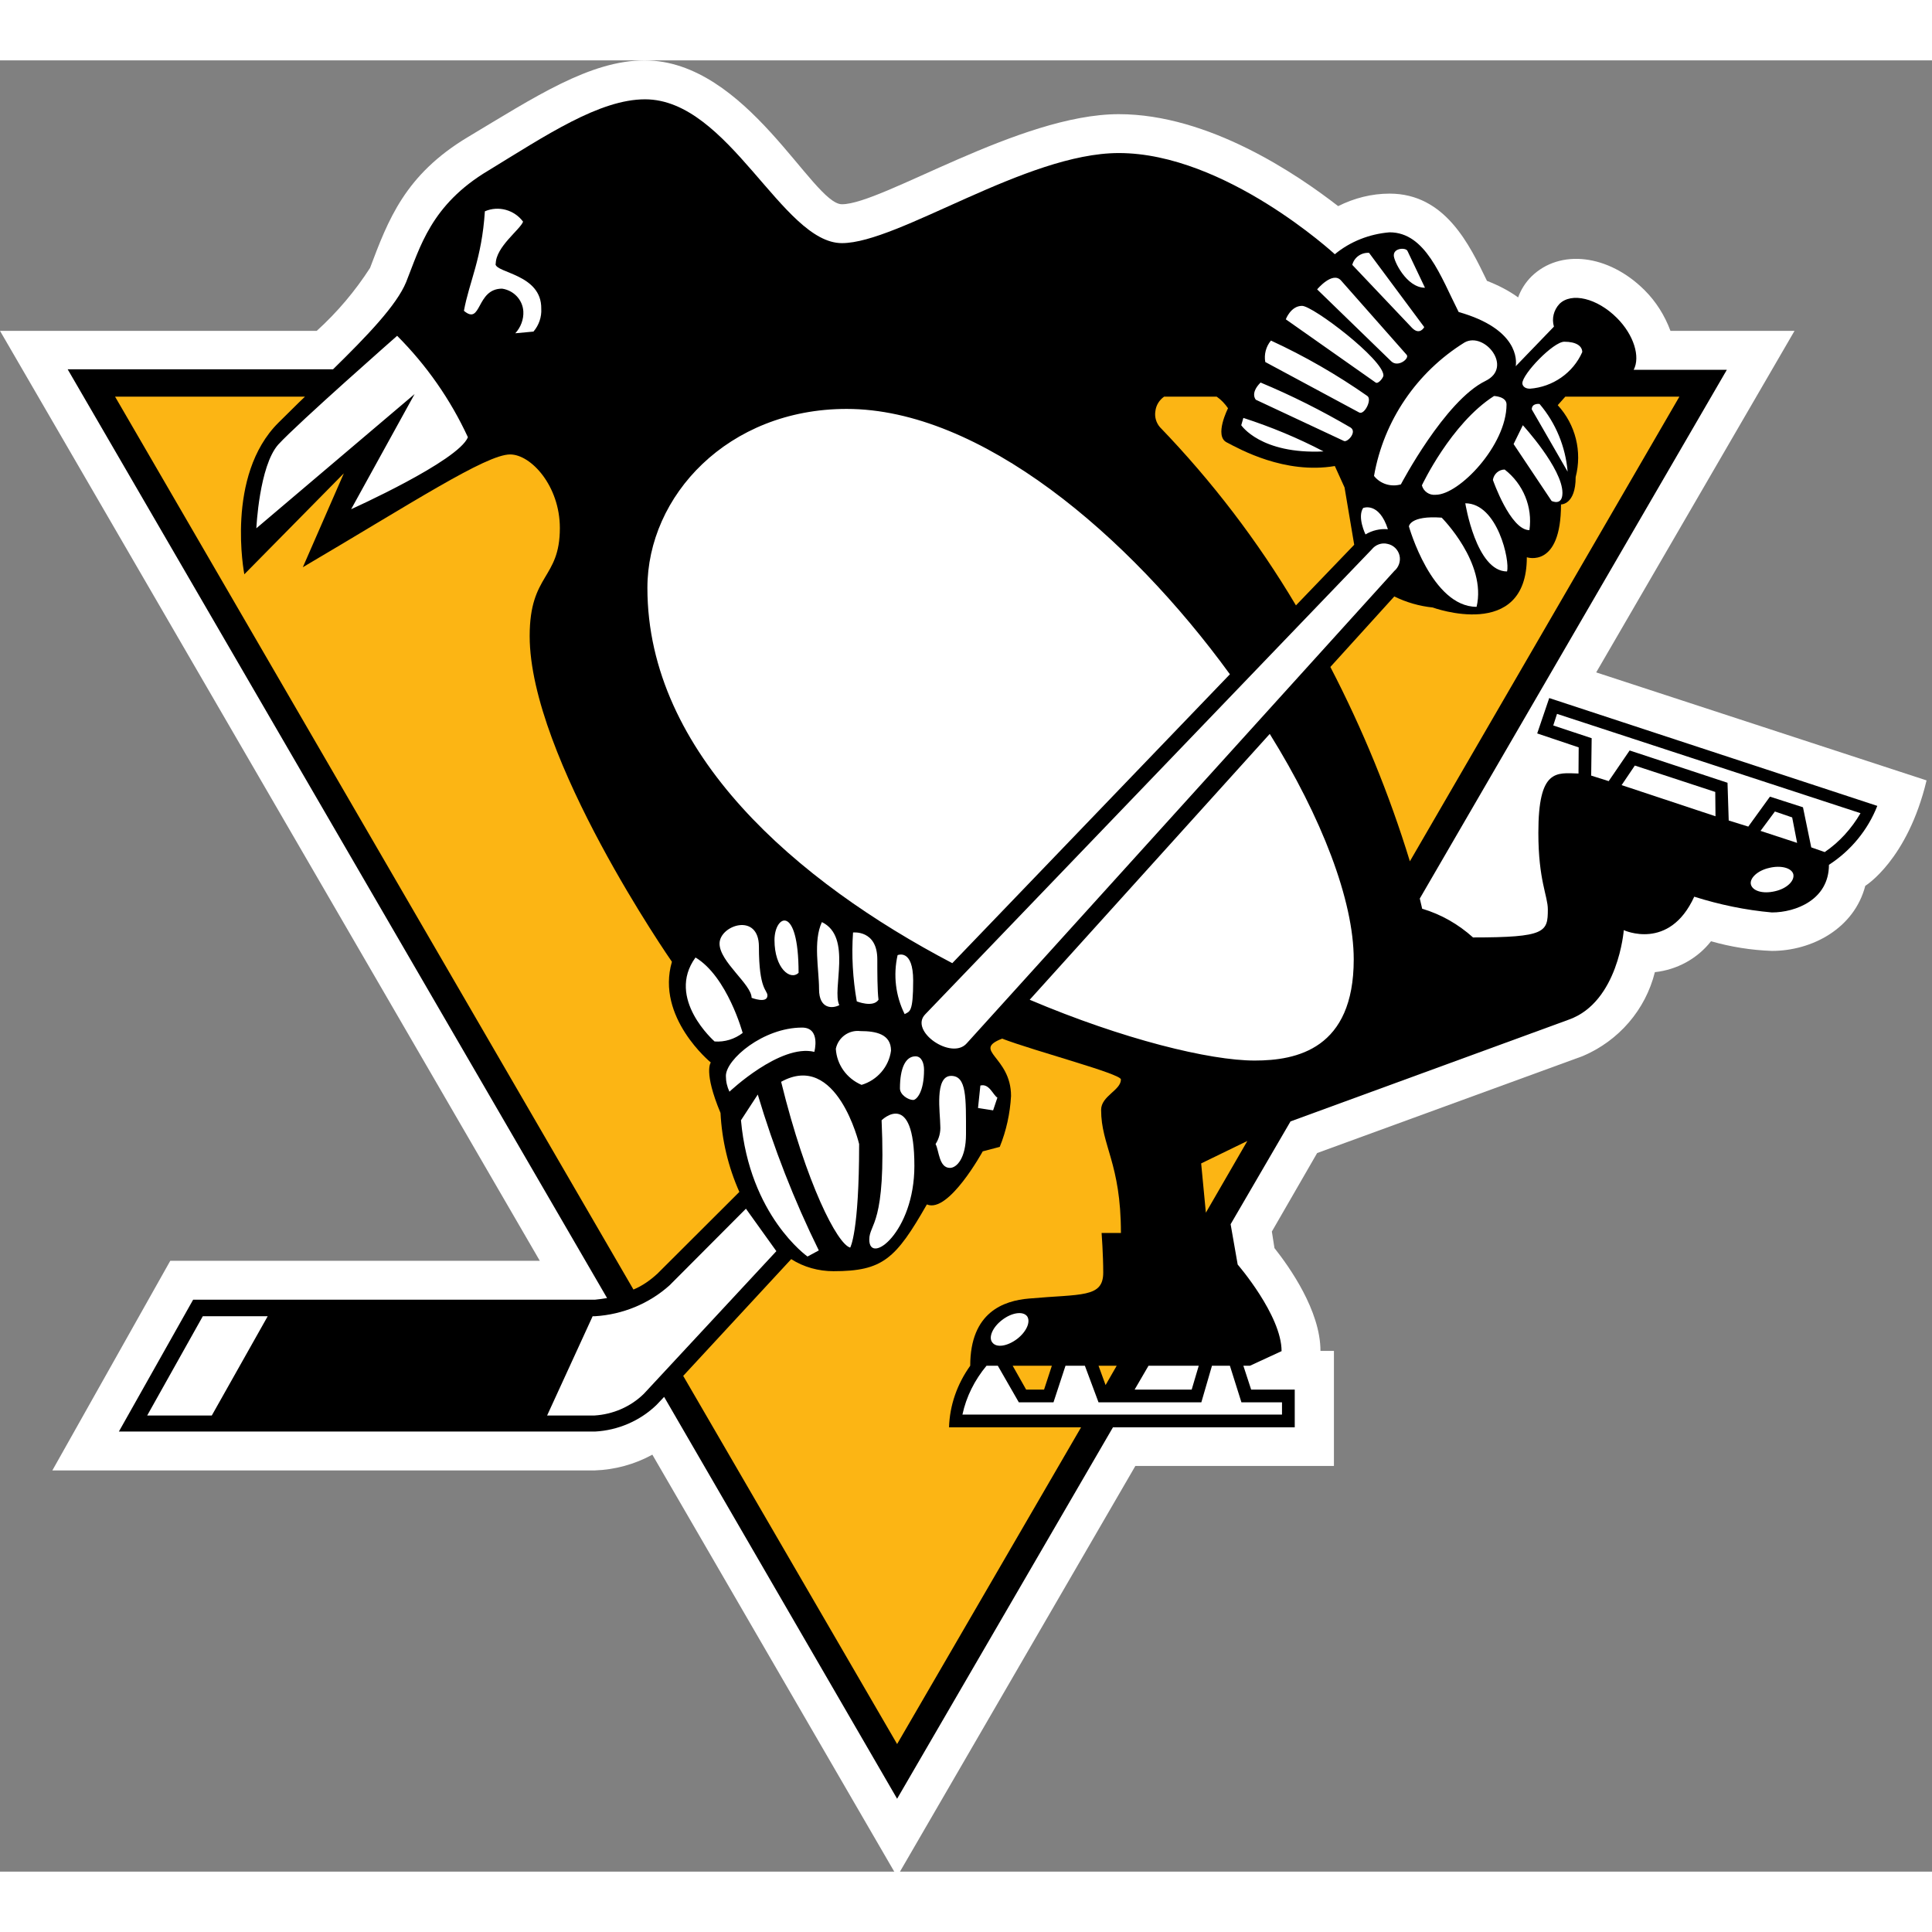 <?xml version="1.0" encoding="UTF-8"?>
<svg xmlns="http://www.w3.org/2000/svg" xmlns:xlink="http://www.w3.org/1999/xlink" width="32px" height="32px" viewBox="0 0 32 30" version="1.1">
<rect x="0" y="0" width="32" height="30" fill="#808080" stroke="none"/>
<g id="surface1">
<path style=" stroke:none;fill-rule:nonzero;fill:rgb(100%,100%,100%);fill-opacity:1;" d="M 29.723 4.48 L 27.668 4.48 C 27.574 4.227 27.43 3.996 27.238 3.805 C 26.641 3.211 25.836 3.117 25.363 3.582 C 25.266 3.68 25.191 3.797 25.145 3.926 C 24.988 3.812 24.812 3.723 24.629 3.652 C 24.34 3.055 23.938 2.207 23.016 2.207 C 22.719 2.207 22.43 2.281 22.164 2.414 C 21.484 1.887 20.023 0.891 18.531 0.891 C 16.887 0.891 14.609 2.383 13.945 2.383 C 13.457 2.383 12.371 0 10.676 0 C 9.77 0 8.848 0.613 7.75 1.27 C 6.707 1.895 6.43 2.641 6.129 3.438 C 5.883 3.82 5.586 4.172 5.246 4.48 L 0 4.48 L 8.941 19.883 L 2.82 19.883 L 0.867 23.355 L 9.848 23.355 C 10.184 23.344 10.512 23.254 10.805 23.094 L 14.859 30.082 L 18.805 23.281 L 22.094 23.281 L 22.094 21.375 L 21.871 21.375 C 21.871 20.711 21.359 19.988 21.109 19.672 L 21.066 19.398 L 21.816 18.098 L 26.215 16.492 C 26.812 16.238 27.254 15.727 27.41 15.102 C 27.777 15.062 28.113 14.879 28.34 14.59 C 28.668 14.684 29.008 14.738 29.348 14.75 C 30.012 14.75 30.711 14.379 30.895 13.672 C 30.895 13.672 31.594 13.246 31.91 11.926 L 26.438 10.137 Z M 29.723 4.48 "/>
<path style=" stroke:none;fill-rule:nonzero;fill:rgb(0%,0%,0%);fill-opacity:1;" d="M 25.461 11.148 L 26.148 11.379 L 26.145 11.812 C 25.777 11.801 25.48 11.73 25.48 12.793 C 25.48 13.582 25.637 13.84 25.637 14.062 C 25.637 14.438 25.602 14.527 24.398 14.527 C 24.156 14.309 23.871 14.145 23.555 14.051 C 23.555 14.051 23.543 13.992 23.516 13.883 L 28.602 5.125 L 27.059 5.125 C 27.172 4.91 27.062 4.547 26.781 4.266 C 26.453 3.938 26.027 3.836 25.828 4.035 C 25.734 4.137 25.699 4.277 25.738 4.41 L 25.105 5.066 C 25.121 4.973 25.152 4.449 24.16 4.168 C 23.863 3.582 23.613 2.848 23.016 2.848 C 22.684 2.875 22.363 3 22.109 3.211 C 22.109 3.211 20.293 1.535 18.531 1.535 C 16.992 1.535 14.879 3.027 13.945 3.027 C 12.957 3.027 12.074 0.645 10.684 0.645 C 9.93 0.645 9.043 1.242 8.09 1.824 C 7.137 2.391 6.957 3.098 6.727 3.672 C 6.57 4.055 6.082 4.562 5.516 5.117 L 1.121 5.117 L 10.055 20.5 C 9.988 20.512 9.922 20.52 9.855 20.527 L 3.199 20.527 L 1.969 22.711 L 9.855 22.711 C 10.234 22.691 10.598 22.535 10.871 22.273 L 11 22.137 L 14.859 28.793 L 18.434 22.641 L 21.445 22.641 L 21.445 22.016 L 20.723 22.016 L 20.594 21.621 L 20.703 21.621 L 21.227 21.379 C 21.227 20.785 20.5 19.945 20.5 19.945 L 20.383 19.277 L 21.375 17.574 L 25.988 15.887 C 26.805 15.594 26.895 14.406 26.895 14.406 C 26.895 14.406 27.648 14.758 28.062 13.852 C 28.48 13.984 28.91 14.074 29.348 14.113 C 29.742 14.113 30.293 13.902 30.293 13.324 C 30.656 13.09 30.938 12.746 31.094 12.348 L 25.66 10.562 Z M 25.461 11.148 "/>
<path style=" stroke:none;fill-rule:nonzero;fill:rgb(98.824%,70.98%,7.843%);fill-opacity:1;" d="M 11.934 17.434 C 11.648 16.75 11.773 16.598 11.773 16.598 C 11.773 16.598 10.859 15.852 11.129 14.93 C 11.129 14.93 8.773 11.543 8.773 9.535 C 8.773 8.496 9.273 8.598 9.273 7.746 C 9.273 7.051 8.797 6.527 8.449 6.527 C 8.051 6.527 6.816 7.336 5.016 8.395 L 5.695 6.84 L 4.047 8.512 C 4.047 8.512 3.727 6.879 4.613 6 C 4.758 5.859 4.902 5.711 5.051 5.57 L 1.906 5.57 L 10.492 20.359 C 10.641 20.297 10.773 20.203 10.891 20.094 L 12.246 18.742 C 12.062 18.328 11.957 17.887 11.934 17.434 Z M 25.926 5.57 L 25.801 5.711 C 26.098 6.035 26.207 6.48 26.098 6.902 C 26.098 7.363 25.855 7.355 25.855 7.355 C 25.855 8.422 25.289 8.23 25.289 8.23 C 25.289 9.633 23.73 9.062 23.73 9.062 C 23.508 9.039 23.293 8.977 23.094 8.879 L 22.035 10.047 C 22.57 11.078 23.012 12.156 23.352 13.266 L 27.816 5.57 Z M 18.312 21.941 L 18.496 21.621 L 18.195 21.621 Z M 22.27 7.074 L 22.109 6.719 C 21.277 6.859 20.531 6.438 20.32 6.328 C 20.105 6.223 20.34 5.762 20.34 5.762 C 20.289 5.688 20.227 5.621 20.152 5.57 L 19.281 5.57 C 19.203 5.625 19.148 5.711 19.137 5.809 C 19.121 5.902 19.148 6 19.211 6.074 C 20.074 6.969 20.832 7.961 21.465 9.027 L 22.43 8.023 Z M 19.973 19.086 L 20.66 17.898 L 19.895 18.27 Z M 18.566 16.879 C 18.566 16.785 17.152 16.414 16.598 16.203 C 16.09 16.402 16.746 16.496 16.746 17.152 C 16.73 17.441 16.668 17.727 16.559 17.996 L 16.277 18.07 C 16.277 18.07 15.711 19.105 15.352 18.949 C 14.836 19.852 14.621 20.055 13.805 20.055 C 13.559 20.055 13.312 19.988 13.105 19.855 L 11.316 21.789 L 14.859 27.887 L 17.906 22.641 L 15.719 22.641 C 15.73 22.273 15.855 21.922 16.07 21.621 C 16.07 20.73 16.629 20.543 17.043 20.508 C 17.91 20.43 18.273 20.5 18.273 20.078 C 18.273 19.781 18.246 19.422 18.246 19.422 L 18.566 19.422 C 18.566 18.262 18.238 17.977 18.238 17.383 C 18.238 17.152 18.566 17.059 18.566 16.879 Z M 18.566 16.879 "/>
<path style=" stroke:none;fill-rule:nonzero;fill:rgb(98.824%,70.98%,7.843%);fill-opacity:1;" d="M 16.996 22.016 L 17.293 22.016 L 17.422 21.621 L 16.773 21.621 Z M 16.996 22.016 "/>
<path style=" stroke:none;fill-rule:nonzero;fill:rgb(100%,100%,100%);fill-opacity:1;" d="M 27.078 11.68 L 26.859 12.004 L 28.414 12.52 L 28.41 12.117 Z M 29.398 12.441 L 29.16 12.762 L 29.766 12.961 L 29.684 12.539 Z M 19.023 21.621 L 18.793 22.016 L 19.738 22.016 L 19.855 21.621 Z M 19.023 21.621 "/>
<path style=" stroke:none;fill-rule:nonzero;fill:rgb(100%,100%,100%);fill-opacity:1;" d="M 29.703 13.48 C 29.727 13.59 29.594 13.719 29.398 13.762 C 29.199 13.809 29.027 13.758 29 13.648 C 28.977 13.547 29.109 13.418 29.305 13.375 C 29.496 13.328 29.676 13.375 29.703 13.48 Z M 29.703 13.48 "/>
<path style=" stroke:none;fill-rule:nonzero;fill:rgb(100%,100%,100%);fill-opacity:1;" d="M 17.012 20.801 C 17.074 20.891 17.004 21.055 16.848 21.176 C 16.688 21.297 16.508 21.328 16.438 21.238 C 16.367 21.156 16.438 20.984 16.598 20.863 C 16.754 20.742 16.941 20.711 17.012 20.801 Z M 17.012 20.801 "/>
<path style=" stroke:none;fill-rule:nonzero;fill:rgb(100%,100%,100%);fill-opacity:1;" d="M 23.602 3.766 L 23.312 3.156 C 23.285 3.098 23.086 3.105 23.086 3.227 C 23.078 3.309 23.293 3.766 23.602 3.766 Z M 23.59 4.418 L 22.676 3.188 C 22.547 3.18 22.43 3.262 22.398 3.387 L 23.387 4.43 C 23.516 4.562 23.59 4.418 23.59 4.418 Z M 23.297 4.875 L 22.211 3.645 C 22.07 3.488 21.816 3.793 21.816 3.793 L 23.043 4.984 C 23.156 5.094 23.355 4.934 23.297 4.875 Z M 22.914 5.219 C 22.914 4.953 21.746 4.066 21.566 4.066 C 21.379 4.066 21.297 4.289 21.297 4.289 L 22.785 5.336 C 22.828 5.367 22.914 5.254 22.914 5.219 Z M 22.512 5.832 C 22.598 5.879 22.73 5.617 22.648 5.559 C 22.145 5.207 21.609 4.898 21.051 4.641 C 20.969 4.738 20.934 4.871 20.957 4.996 Z M 22.262 6.305 C 22.32 6.328 22.48 6.156 22.371 6.082 C 21.891 5.801 21.395 5.551 20.879 5.336 C 20.699 5.516 20.801 5.621 20.801 5.621 Z M 21.922 6.477 C 21.496 6.254 21.051 6.07 20.594 5.922 L 20.559 6.043 C 20.559 6.043 20.879 6.527 21.922 6.477 Z M 25.371 5.781 L 25.965 6.812 C 25.93 6.402 25.77 6.008 25.5 5.691 C 25.5 5.691 25.371 5.672 25.371 5.781 Z M 25.879 7.164 C 25.879 6.758 25.223 6.043 25.223 6.043 L 25.07 6.355 L 25.699 7.297 C 25.699 7.297 25.879 7.387 25.879 7.164 Z M 24.727 6.949 C 24.727 6.949 25.016 7.781 25.332 7.781 C 25.387 7.398 25.23 7.016 24.922 6.777 C 24.824 6.777 24.742 6.852 24.727 6.949 Z M 24.27 7.336 C 24.27 7.336 24.449 8.465 24.961 8.465 C 25.012 8.293 24.805 7.336 24.27 7.336 Z M 24.457 9.051 C 24.629 8.324 23.879 7.574 23.879 7.574 C 23.352 7.535 23.336 7.719 23.336 7.719 C 23.336 7.719 23.711 9.051 24.457 9.051 Z M 22.617 7.852 C 22.727 7.785 22.859 7.754 22.988 7.766 C 22.84 7.305 22.578 7.414 22.578 7.414 C 22.477 7.566 22.617 7.852 22.617 7.852 Z M 25.34 5.438 C 25.719 5.41 26.055 5.176 26.207 4.832 C 26.207 4.73 26.105 4.66 25.91 4.66 C 25.727 4.66 25.215 5.195 25.215 5.348 C 25.215 5.379 25.242 5.438 25.34 5.438 Z M 23.551 7.039 C 23.578 7.141 23.676 7.207 23.781 7.195 C 24.168 7.195 24.953 6.375 24.953 5.699 C 24.953 5.566 24.746 5.559 24.746 5.559 C 24.031 6.016 23.551 7.039 23.551 7.039 Z M 24.605 5.309 C 25.07 5.082 24.586 4.488 24.258 4.672 C 23.465 5.164 22.918 5.969 22.758 6.883 C 22.863 7.016 23.039 7.07 23.203 7.023 C 23.203 7.023 23.93 5.637 24.605 5.309 Z M 14.867 14.82 C 14.793 15.148 14.832 15.492 14.984 15.797 C 15.066 15.75 15.125 15.777 15.125 15.242 C 15.125 14.707 14.867 14.82 14.867 14.82 Z M 14.129 14.445 C 14.102 14.824 14.125 15.211 14.191 15.586 C 14.191 15.586 14.461 15.695 14.551 15.559 C 14.531 15.414 14.531 15.09 14.531 14.891 C 14.531 14.398 14.129 14.445 14.129 14.445 Z M 13.613 14.273 C 13.465 14.59 13.566 15.055 13.566 15.383 C 13.566 15.719 13.793 15.707 13.902 15.648 C 13.773 15.395 14.121 14.516 13.613 14.273 Z M 13.227 15.113 C 13.227 13.961 12.828 14.156 12.828 14.57 C 12.828 15.039 13.09 15.246 13.227 15.113 Z M 12.711 15.488 C 12.711 15.395 12.57 15.402 12.57 14.68 C 12.57 14.105 11.918 14.324 11.918 14.629 C 11.918 14.93 12.449 15.305 12.449 15.527 C 12.449 15.527 12.711 15.629 12.711 15.488 Z M 11.52 14.859 C 11.023 15.539 11.836 16.25 11.836 16.25 C 12.004 16.262 12.168 16.211 12.301 16.109 C 12.301 16.109 12.047 15.176 11.52 14.859 Z M 14.602 17.555 C 14.68 19.297 14.398 19.262 14.398 19.531 C 14.398 19.965 15.145 19.41 15.145 18.312 C 15.145 17.02 14.602 17.555 14.602 17.555 Z M 12.938 16.918 C 13.355 18.613 13.871 19.609 14.082 19.664 C 14.082 19.664 14.23 19.418 14.23 17.949 C 14.23 17.949 13.863 16.406 12.938 16.918 Z M 12.273 17.555 C 12.414 19.137 13.375 19.812 13.375 19.812 L 13.562 19.711 C 13.152 18.879 12.816 18.016 12.551 17.129 Z M 16.238 16.98 L 16.199 17.352 L 16.449 17.391 L 16.52 17.18 C 16.449 17.141 16.387 16.941 16.238 16.98 Z M 15.754 16.82 C 15.473 16.82 15.574 17.441 15.574 17.645 C 15.582 17.75 15.555 17.859 15.496 17.949 C 15.555 18.059 15.551 18.344 15.734 18.344 C 15.844 18.344 16 18.188 16 17.785 C 16 17.18 16.012 16.82 15.754 16.82 Z M 15.164 16.496 C 14.996 16.496 14.906 16.695 14.906 17.027 C 14.906 17.133 15.043 17.219 15.125 17.219 C 15.176 17.219 15.305 17.098 15.305 16.719 C 15.305 16.605 15.262 16.496 15.164 16.496 Z M 14.758 16.402 C 14.758 16.129 14.512 16.078 14.25 16.078 C 14.059 16.055 13.883 16.184 13.844 16.371 C 13.859 16.633 14.023 16.863 14.27 16.969 C 14.531 16.891 14.723 16.668 14.758 16.402 Z M 13.488 16.422 C 13.488 16.422 13.598 16.02 13.285 16.02 C 12.641 16.02 12.023 16.547 12.023 16.82 C 12.023 16.914 12.043 17 12.082 17.082 C 12.082 17.082 12.922 16.285 13.488 16.422 Z M 22.719 8.102 L 15.324 15.801 C 15.055 16.078 15.762 16.566 16.012 16.281 L 23.094 8.457 C 23.168 8.395 23.203 8.293 23.18 8.199 C 23.156 8.102 23.078 8.027 22.98 8.008 C 22.883 7.984 22.781 8.023 22.719 8.102 Z M 8.211 3.371 C 8.211 3.09 8.613 2.805 8.664 2.672 C 8.52 2.477 8.258 2.402 8.031 2.5 C 7.98 3.289 7.773 3.664 7.684 4.148 C 7.98 4.398 7.883 3.781 8.316 3.781 C 8.508 3.809 8.656 3.965 8.668 4.156 C 8.676 4.289 8.625 4.422 8.535 4.52 L 8.836 4.492 C 8.926 4.387 8.973 4.25 8.965 4.113 C 8.973 3.539 8.207 3.523 8.207 3.371 Z M 4.609 6.363 C 4.293 6.719 4.246 7.75 4.246 7.75 L 6.867 5.527 L 5.816 7.434 C 5.816 7.434 7.59 6.637 7.75 6.242 C 7.461 5.617 7.066 5.051 6.578 4.562 C 6.578 4.562 4.938 6.004 4.609 6.363 Z M 17.055 15.559 C 18.602 16.215 20.035 16.566 20.781 16.566 C 21.477 16.566 22.422 16.375 22.422 14.891 C 22.422 13.914 21.891 12.539 21.031 11.156 Z M 15.773 14.953 L 20.371 10.168 C 18.691 7.859 16.238 5.773 14.023 5.773 C 12.055 5.773 10.723 7.215 10.723 8.738 C 10.723 11.48 13.207 13.609 15.773 14.953 Z M 26.348 11.844 L 26.645 11.938 L 26.992 11.43 L 28.613 11.965 L 28.633 12.59 L 28.957 12.691 L 29.316 12.195 L 29.863 12.371 L 30 13.035 L 30.223 13.113 C 30.469 12.945 30.668 12.723 30.816 12.469 L 25.789 10.824 L 25.727 11.016 L 26.363 11.227 L 26.355 11.844 Z M 20.074 21.621 L 19.898 22.227 L 18.195 22.227 L 17.969 21.621 L 17.648 21.621 L 17.449 22.227 L 16.875 22.227 L 16.527 21.621 L 16.34 21.621 C 16.145 21.855 16.004 22.133 15.941 22.43 L 21.234 22.43 L 21.234 22.227 L 20.562 22.227 L 20.371 21.621 Z M 2.438 22.445 L 3.508 22.445 L 4.434 20.801 L 3.359 20.801 Z M 11.09 20.289 C 10.75 20.594 10.312 20.773 9.855 20.801 L 9.816 20.801 L 9.062 22.445 L 9.848 22.445 C 10.152 22.426 10.445 22.301 10.664 22.086 L 12.859 19.723 L 12.355 19.02 Z M 11.09 20.289 "/>
</g>
</svg>
